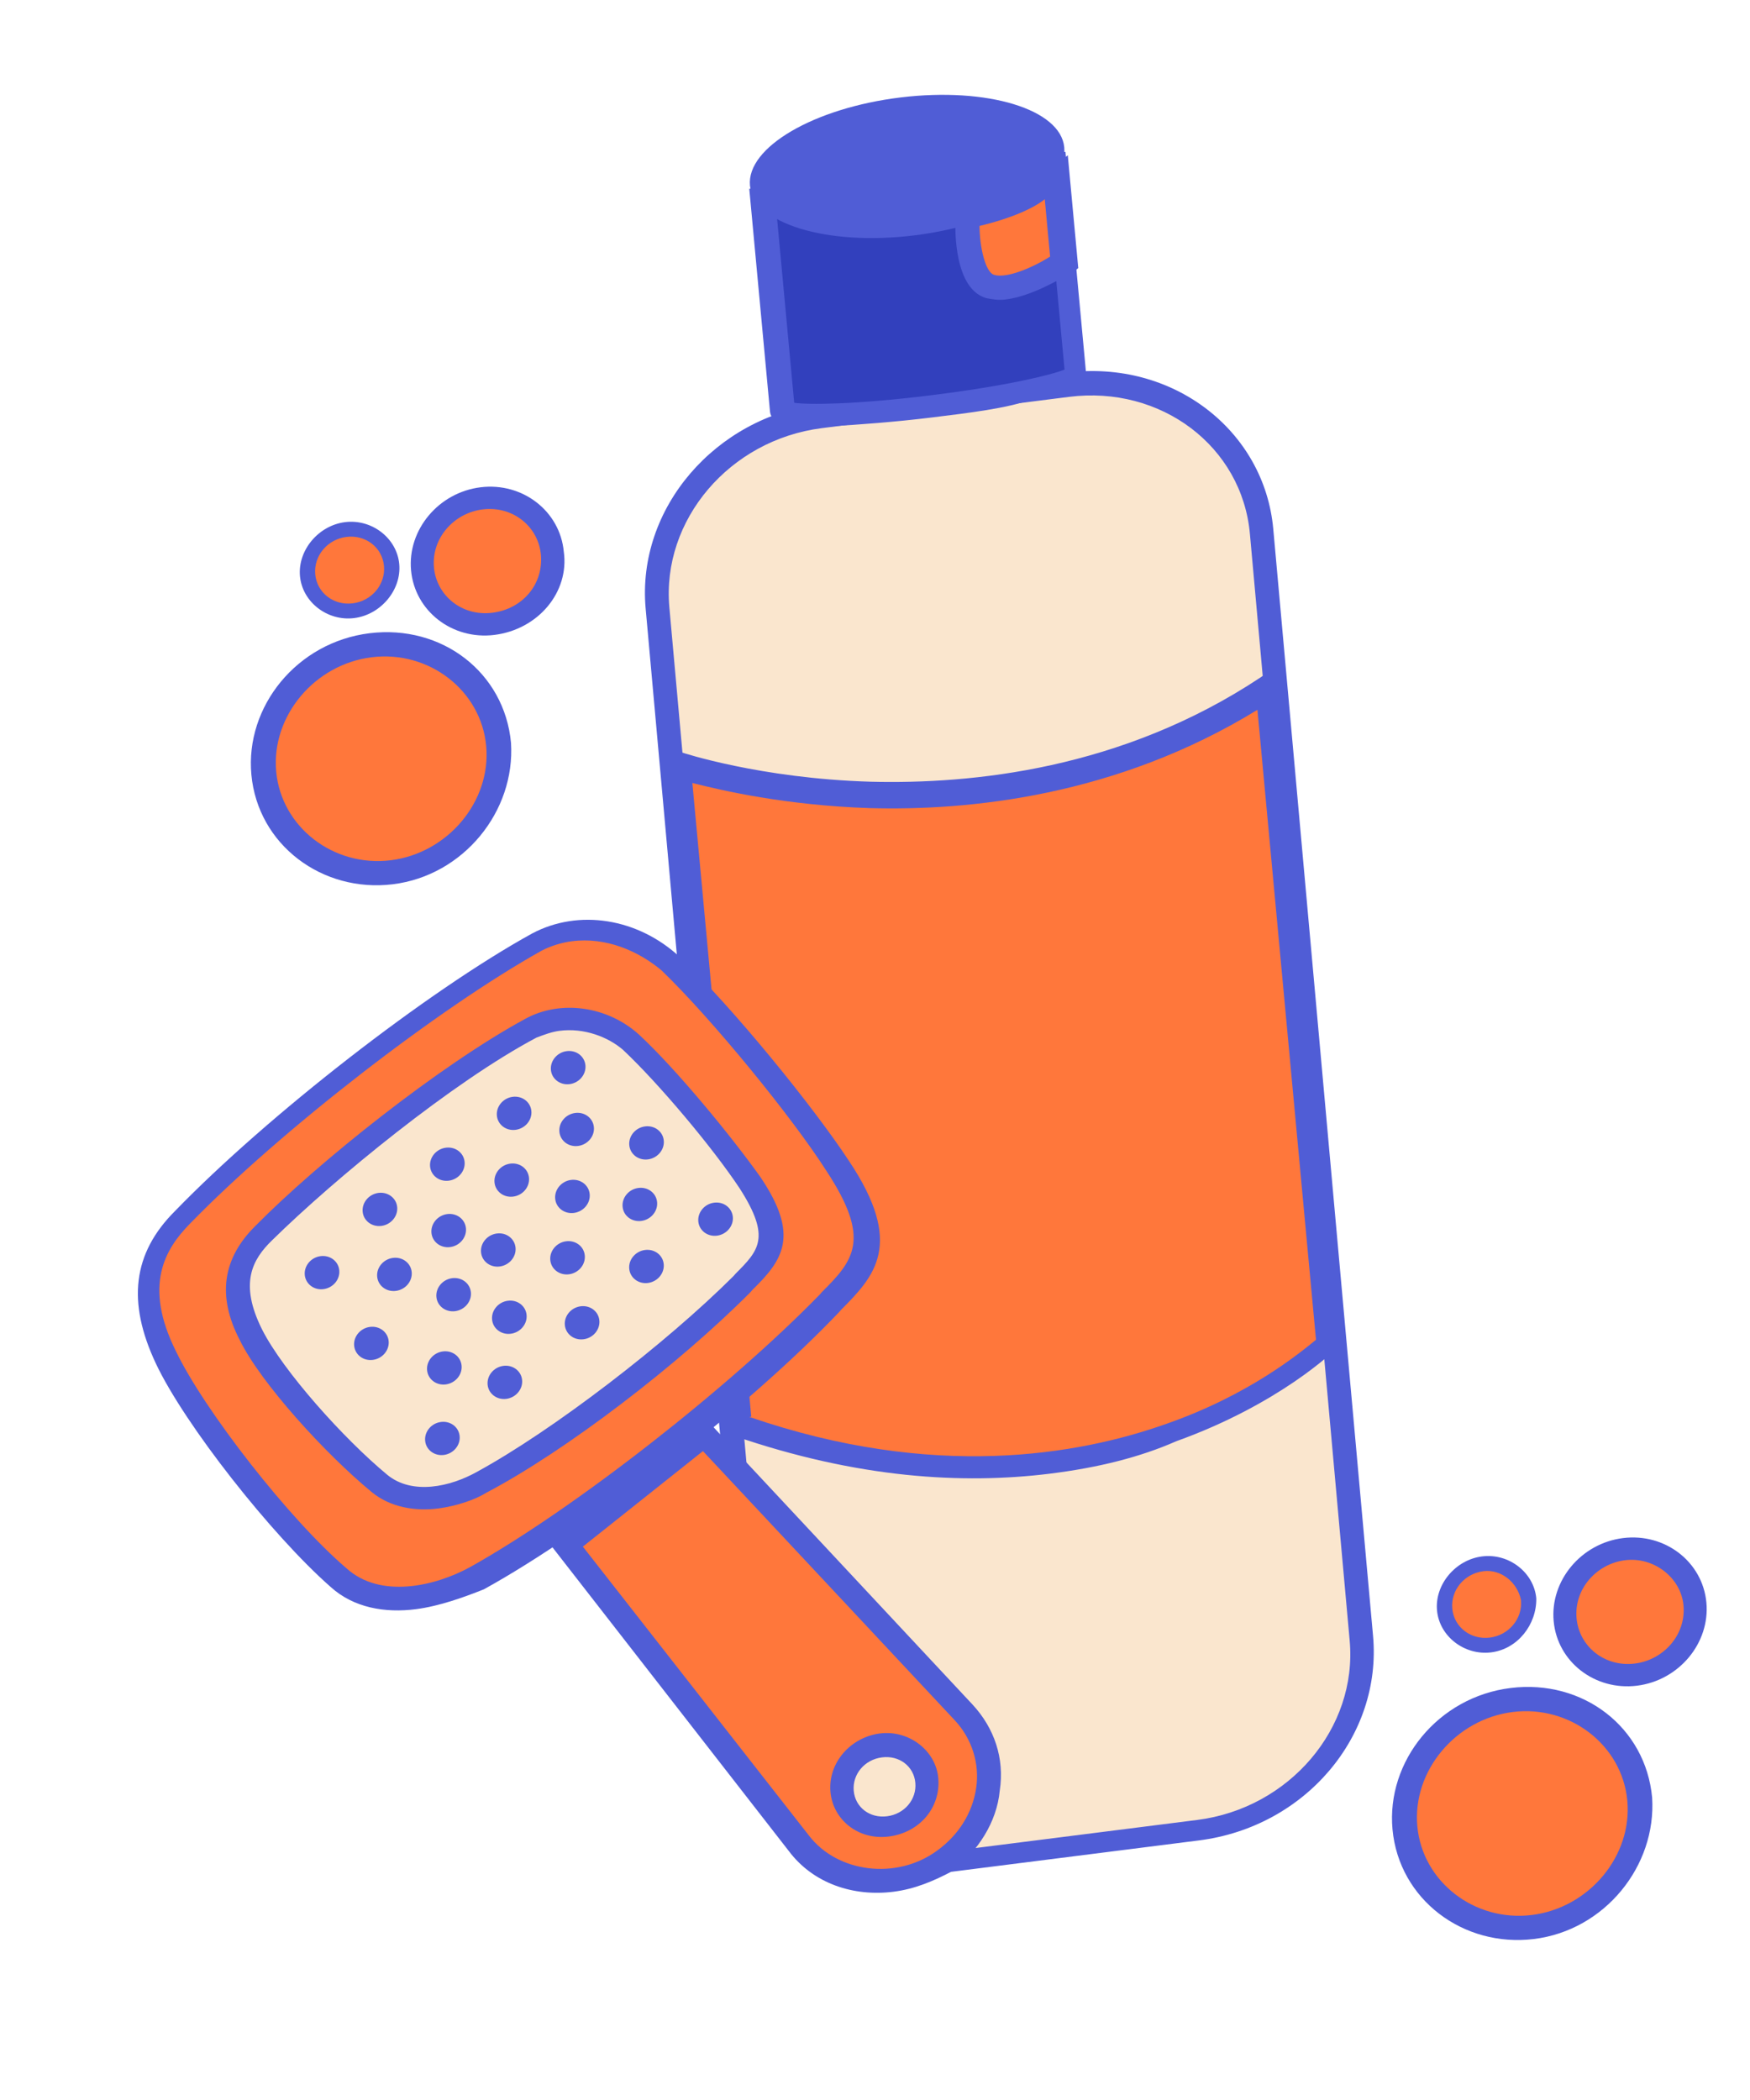 <svg width="65" height="78" viewBox="0 0 65 78" fill="none" xmlns="http://www.w3.org/2000/svg">
<path d="M14.547 32.364C16.936 32.07 18.699 29.96 18.484 27.65C18.269 25.341 16.159 23.707 13.77 24C11.382 24.294 9.619 26.404 9.834 28.714C10.048 31.024 12.159 32.658 14.547 32.364Z" fill="#FF773B"/>
<path d="M14.592 32.844C11.969 33.166 9.579 31.38 9.337 28.775C9.102 26.238 11.031 23.852 13.726 23.52C16.42 23.189 18.738 24.984 18.98 27.589C19.145 30.134 17.215 32.521 14.592 32.844ZM13.809 24.412C11.681 24.673 10.068 26.605 10.259 28.662C10.45 30.718 12.382 32.214 14.509 31.953C16.636 31.691 18.25 29.759 18.058 27.703C17.867 25.646 15.936 24.15 13.809 24.412Z" fill="#505DD6"/>
<path d="M56.932 71.54C59.321 71.247 61.083 69.136 60.869 66.827C60.654 64.517 58.544 62.883 56.155 63.177C53.767 63.47 52.004 65.581 52.219 67.89C52.433 70.2 54.544 71.834 56.932 71.54Z" fill="#FF773B"/>
<path d="M56.977 72.02C54.353 72.343 51.964 70.556 51.722 67.951C51.486 65.415 53.416 63.028 56.111 62.697C58.805 62.365 61.123 64.16 61.365 66.766C61.53 69.311 59.6 71.698 56.977 72.02ZM56.193 63.588C54.066 63.849 52.453 65.781 52.644 67.838C52.835 69.894 54.767 71.39 56.894 71.129C59.021 70.867 60.634 68.936 60.443 66.879C60.252 64.822 58.32 63.326 56.193 63.588Z" fill="#505DD6"/>
<path d="M18.32 23.171C19.652 23.008 20.634 21.831 20.515 20.544C20.395 19.257 19.219 18.346 17.887 18.51C16.556 18.673 15.573 19.85 15.693 21.137C15.813 22.424 16.989 23.335 18.32 23.171Z" fill="#FF773B"/>
<path d="M18.359 23.583C16.799 23.775 15.409 22.698 15.268 21.189C15.128 19.681 16.29 18.29 17.85 18.099C19.41 17.907 20.8 18.984 20.941 20.492C21.152 21.991 19.99 23.382 18.359 23.583ZM17.926 18.921C16.863 19.052 16.017 19.988 16.119 21.085C16.215 22.113 17.148 22.9 18.283 22.76C19.417 22.621 20.192 21.693 20.09 20.597C19.994 19.568 19.061 18.782 17.926 18.921Z" fill="#505DD6"/>
<path d="M60.76 62.201C62.091 62.037 63.074 60.861 62.954 59.574C62.834 58.286 61.658 57.375 60.327 57.539C58.995 57.703 58.013 58.879 58.133 60.166C58.252 61.454 59.428 62.364 60.76 62.201Z" fill="#FF773B"/>
<path d="M60.799 62.612C59.239 62.804 57.848 61.727 57.708 60.219C57.568 58.711 58.729 57.32 60.289 57.128C61.849 56.936 63.24 58.013 63.38 59.521C63.52 61.029 62.359 62.42 60.799 62.612ZM60.366 57.95C59.302 58.081 58.457 59.017 58.559 60.114C58.654 61.142 59.588 61.929 60.722 61.789C61.786 61.659 62.631 60.723 62.529 59.626C62.434 58.598 61.429 57.82 60.366 57.95Z" fill="#505DD6"/>
<path d="M13.125 22.684C13.987 22.578 14.622 21.817 14.545 20.984C14.468 20.151 13.707 19.562 12.845 19.668C11.983 19.773 11.348 20.535 11.425 21.368C11.503 22.201 12.264 22.79 13.125 22.684Z" fill="#FF773B"/>
<path d="M13.151 22.958C12.159 23.08 11.231 22.362 11.142 21.402C11.053 20.443 11.827 19.515 12.82 19.393C13.813 19.271 14.74 19.989 14.829 20.949C14.918 21.909 14.144 22.836 13.151 22.958ZM12.871 19.942C12.162 20.029 11.646 20.647 11.709 21.333C11.773 22.018 12.391 22.497 13.1 22.41C13.809 22.323 14.326 21.704 14.262 21.019C14.198 20.333 13.58 19.855 12.871 19.942Z" fill="#505DD6"/>
<path d="M55.358 61.1C56.219 60.994 56.855 60.233 56.777 59.4C56.7 58.567 55.939 57.978 55.077 58.084C54.216 58.19 53.58 58.951 53.658 59.784C53.735 60.617 54.496 61.206 55.358 61.1Z" fill="#FF773B"/>
<path d="M55.384 61.374C54.391 61.496 53.464 60.778 53.375 59.819C53.285 58.859 54.06 57.931 55.053 57.809C56.045 57.687 56.972 58.405 57.062 59.365C57.08 60.334 56.376 61.252 55.384 61.374ZM55.103 58.358C54.394 58.445 53.878 59.063 53.942 59.749C54.005 60.434 54.624 60.913 55.333 60.826C56.042 60.739 56.558 60.12 56.494 59.435C56.36 58.758 55.742 58.279 55.103 58.358Z" fill="#505DD6"/>
<path d="M44.505 67.95L35.319 69.112C31.674 69.573 28.429 67.118 28.118 63.663L24.407 22.542C24.096 19.086 26.829 15.874 30.474 15.413L39.66 14.25C43.305 13.789 46.55 16.244 46.861 19.7L50.572 60.821C50.89 64.346 48.15 67.488 44.505 67.95Z" fill="#FAE6CE"/>
<path d="M44.537 68.358L35.358 69.521C31.424 70.019 28.017 67.376 27.687 63.714L23.981 22.602C23.645 18.872 26.582 15.494 30.443 15.005L39.623 13.842C43.556 13.344 46.963 15.987 47.293 19.649L50.999 60.761C51.336 64.492 48.471 67.859 44.537 68.358ZM30.524 15.903C27.1 16.337 24.569 19.314 24.862 22.561L28.568 63.672C28.86 66.919 31.865 69.194 35.289 68.761L44.469 67.598C47.892 67.164 50.424 64.188 50.131 60.94L46.425 19.829C46.133 16.582 43.127 14.307 39.704 14.741L30.524 15.903Z" fill="#505DD6"/>
<path d="M25.157 28.459C25.157 28.459 36.827 32.385 47.071 25.627C47.678 32.165 49.329 49.919 49.329 49.919C49.329 49.919 41.206 57.808 27.435 52.958C26.827 46.42 25.157 28.459 25.157 28.459Z" fill="#FF773B"/>
<path d="M38.974 54.739C35.77 55.133 31.862 54.917 27.249 53.326L27.023 53.214L24.656 27.751L25.322 27.947C25.322 27.947 28.22 28.914 32.336 29.035C36.089 29.13 41.655 28.585 46.81 25.168L47.419 24.745L49.76 49.933L49.631 50.088C49.566 50.166 47.519 52.157 43.686 53.533C42.372 54.112 40.825 54.511 38.974 54.739ZM27.832 52.628C34.677 54.989 40.062 54.048 43.338 52.88C46.406 51.807 48.278 50.254 48.88 49.763L46.705 26.364C41.46 29.584 35.965 30.12 32.283 30.015C29.177 29.91 26.822 29.364 25.716 29.082L27.904 52.619L27.832 52.628Z" fill="#505DD6"/>
<path d="M31.041 43.246C29.71 41.218 26.722 37.547 24.834 35.729C23.575 34.516 21.516 34.025 19.868 34.925C15.886 37.089 9.967 41.772 6.668 45.153C5.413 46.415 4.905 47.993 6.053 50.389C7.111 52.59 10.284 56.718 12.463 58.568C13.793 59.772 15.922 59.428 17.569 58.528C21.546 56.296 27.399 51.691 30.627 48.319C32.025 47.038 32.955 46.162 31.041 43.246Z" fill="#FF773B"/>
<path d="M15.447 59.77C14.308 59.917 13.14 59.724 12.279 58.942C10.094 57.023 6.85 52.904 5.785 50.636C4.72 48.367 4.92 46.553 6.507 44.974C9.936 41.437 15.861 36.823 19.772 34.668C21.491 33.759 23.68 34.095 25.247 35.543C27.213 37.421 30.201 41.092 31.533 43.12C33.607 46.221 32.487 47.397 31.232 48.659L31.166 48.736C27.808 52.263 21.884 56.877 17.972 59.032C17.208 59.337 16.301 59.66 15.447 59.77ZM21.238 34.961C20.882 35.006 20.461 35.13 20.117 35.311C16.277 37.457 10.417 41.994 7.053 45.453C6.129 46.397 5.313 47.74 6.538 50.195C7.596 52.396 10.763 56.456 12.865 58.247C14.118 59.392 16.163 58.922 17.467 58.203C21.307 56.058 27.096 51.53 30.46 48.071L30.525 47.994C31.715 46.809 32.367 46.037 30.703 43.502C29.449 41.532 26.46 37.862 24.572 36.043C23.717 35.328 22.518 34.795 21.238 34.961Z" fill="#505DD6"/>
<path d="M27.897 43.96C26.908 42.522 24.894 40.061 23.483 38.748C22.546 37.917 20.995 37.511 19.757 38.222C16.722 39.858 12.326 43.314 9.799 45.837C8.869 46.781 8.462 47.928 9.331 49.655C10.118 51.257 12.5 53.805 14.131 55.157C15.139 55.978 16.709 55.767 17.953 55.123C20.989 53.487 25.182 50.195 27.643 47.749C28.567 46.737 29.3 46.025 27.897 43.96Z" fill="#FAE6CE"/>
<path d="M16.297 56.026C15.441 56.141 14.49 55.995 13.79 55.406C12.082 53.996 9.694 51.38 8.908 49.779C8.044 48.119 8.286 46.721 9.484 45.537C11.808 43.177 16.335 39.566 19.508 37.844C20.817 37.123 22.57 37.366 23.744 38.437C25.155 39.751 27.17 42.212 28.236 43.708C29.722 45.898 29.078 46.804 27.945 47.911L27.88 47.989C25.221 50.666 21.022 53.891 18.052 55.45C17.641 55.71 16.939 55.94 16.297 56.026ZM20.773 38.289C20.487 38.327 20.208 38.433 19.928 38.539C16.821 40.184 12.436 43.776 10.106 46.068C9.373 46.78 8.872 47.667 9.741 49.394C10.521 50.928 12.755 53.428 14.386 54.78C15.318 55.543 16.733 55.217 17.698 54.678C20.525 53.139 24.724 49.913 27.251 47.39L27.317 47.313C28.181 46.446 28.646 45.974 27.48 44.15C26.485 42.645 24.477 40.251 23.142 38.996C22.597 38.523 21.7 38.165 20.773 38.289Z" fill="#505DD6"/>
<path d="M18.562 47.041C18.916 46.995 19.179 46.684 19.149 46.346C19.119 46.007 18.808 45.77 18.454 45.816C18.1 45.861 17.837 46.173 17.867 46.511C17.897 46.849 18.208 47.087 18.562 47.041Z" fill="#505DD6"/>
<path d="M21.134 47.331C21.489 47.285 21.751 46.974 21.721 46.635C21.692 46.297 21.38 46.059 21.026 46.105C20.672 46.151 20.409 46.462 20.439 46.801C20.469 47.139 20.78 47.376 21.134 47.331Z" fill="#505DD6"/>
<path d="M18.972 49.539C19.326 49.493 19.589 49.182 19.559 48.844C19.529 48.505 19.218 48.268 18.864 48.314C18.51 48.359 18.247 48.671 18.277 49.009C18.307 49.348 18.618 49.585 18.972 49.539Z" fill="#505DD6"/>
<path d="M18.806 51.958C19.16 51.912 19.423 51.6 19.393 51.262C19.363 50.924 19.052 50.687 18.698 50.732C18.344 50.778 18.081 51.089 18.111 51.428C18.141 51.766 18.452 52.003 18.806 51.958Z" fill="#505DD6"/>
<path d="M21.675 49.744C22.03 49.699 22.292 49.387 22.262 49.049C22.233 48.71 21.921 48.473 21.567 48.519C21.213 48.565 20.95 48.876 20.98 49.214C21.01 49.553 21.321 49.79 21.675 49.744Z" fill="#505DD6"/>
<path d="M35.79 63.575L26.195 53.266L21.061 57.386L29.715 68.508C30.939 70.078 33.355 70.389 35.124 69.123C36.953 67.712 37.307 65.177 35.79 63.575ZM32.982 67.809C32.123 67.92 31.347 67.329 31.275 66.508C31.202 65.688 31.857 64.912 32.715 64.801C33.574 64.69 34.35 65.282 34.422 66.102C34.495 66.922 33.84 67.698 32.982 67.809Z" fill="#FF773B"/>
<path d="M33.199 70.263C31.697 70.457 30.207 69.958 29.305 68.761L20.409 57.329L26.22 52.708L36.128 63.318C36.928 64.183 37.317 65.308 37.134 66.507C37.022 67.696 36.32 68.754 35.374 69.499C34.683 69.864 33.986 70.162 33.199 70.263ZM21.649 57.446L30.049 68.181C31.112 69.565 33.306 69.835 34.8 68.743C35.616 68.154 36.122 67.328 36.258 66.412C36.394 65.496 36.094 64.567 35.456 63.889L26.109 53.898L21.649 57.446ZM33.018 68.213C31.873 68.361 30.937 67.583 30.846 66.558C30.749 65.464 31.606 64.524 32.679 64.386C33.752 64.247 34.76 65.016 34.85 66.041C34.947 67.134 34.162 68.065 33.018 68.213ZM32.758 65.274C32.114 65.357 31.656 65.9 31.71 66.515C31.765 67.13 32.307 67.544 32.951 67.461C33.595 67.378 34.053 66.835 33.998 66.22C33.944 65.605 33.401 65.191 32.758 65.274Z" fill="#505DD6"/>
<path d="M14.166 45.534C14.52 45.488 14.783 45.177 14.753 44.838C14.723 44.5 14.411 44.263 14.057 44.308C13.703 44.354 13.44 44.665 13.47 45.004C13.5 45.342 13.812 45.579 14.166 45.534Z" fill="#505DD6"/>
<path d="M12.015 47.882C12.37 47.836 12.632 47.525 12.602 47.186C12.572 46.848 12.261 46.611 11.907 46.657C11.553 46.702 11.29 47.014 11.32 47.352C11.35 47.69 11.661 47.928 12.015 47.882Z" fill="#505DD6"/>
<path d="M16.67 43.854C17.024 43.808 17.287 43.497 17.257 43.159C17.227 42.82 16.915 42.583 16.561 42.629C16.207 42.674 15.944 42.986 15.974 43.324C16.004 43.663 16.316 43.9 16.67 43.854Z" fill="#505DD6"/>
<path d="M19.15 41.965C19.504 41.919 19.767 41.608 19.737 41.269C19.707 40.931 19.396 40.694 19.042 40.739C18.688 40.785 18.425 41.097 18.455 41.435C18.485 41.773 18.796 42.011 19.15 41.965Z" fill="#505DD6"/>
<path d="M21.158 40.268C21.512 40.222 21.775 39.91 21.745 39.572C21.715 39.234 21.404 38.996 21.049 39.042C20.695 39.088 20.433 39.399 20.462 39.738C20.492 40.076 20.804 40.313 21.158 40.268Z" fill="#505DD6"/>
<path d="M21.472 42.564C21.826 42.518 22.089 42.207 22.059 41.869C22.029 41.53 21.718 41.293 21.364 41.339C21.01 41.384 20.747 41.696 20.777 42.034C20.807 42.373 21.118 42.61 21.472 42.564Z" fill="#505DD6"/>
<path d="M19.062 44.445C19.416 44.4 19.679 44.088 19.649 43.75C19.619 43.411 19.308 43.174 18.954 43.22C18.6 43.266 18.337 43.577 18.367 43.915C18.397 44.254 18.708 44.491 19.062 44.445Z" fill="#505DD6"/>
<path d="M16.72 46.32C17.075 46.274 17.337 45.963 17.307 45.624C17.277 45.286 16.966 45.049 16.612 45.094C16.258 45.14 15.995 45.452 16.025 45.79C16.055 46.128 16.366 46.366 16.72 46.32Z" fill="#505DD6"/>
<path d="M14.705 47.947C15.059 47.902 15.322 47.59 15.292 47.252C15.262 46.913 14.95 46.676 14.596 46.722C14.242 46.768 13.979 47.079 14.009 47.417C14.039 47.756 14.351 47.993 14.705 47.947Z" fill="#505DD6"/>
<path d="M13.849 50.51C14.203 50.465 14.466 50.153 14.436 49.815C14.406 49.477 14.095 49.239 13.741 49.285C13.387 49.331 13.124 49.642 13.154 49.98C13.184 50.319 13.495 50.556 13.849 50.51Z" fill="#505DD6"/>
<path d="M16.904 48.701C17.258 48.655 17.521 48.344 17.491 48.005C17.461 47.667 17.15 47.43 16.796 47.475C16.441 47.521 16.179 47.832 16.209 48.171C16.238 48.509 16.55 48.746 16.904 48.701Z" fill="#505DD6"/>
<path d="M21.316 45.052C21.67 45.006 21.933 44.695 21.903 44.356C21.873 44.018 21.562 43.781 21.208 43.826C20.854 43.872 20.591 44.184 20.621 44.522C20.651 44.86 20.962 45.097 21.316 45.052Z" fill="#505DD6"/>
<path d="M24.068 43.063C24.422 43.017 24.685 42.706 24.655 42.368C24.625 42.029 24.314 41.792 23.96 41.838C23.605 41.883 23.343 42.195 23.373 42.533C23.403 42.871 23.714 43.109 24.068 43.063Z" fill="#505DD6"/>
<path d="M23.82 45.349C24.174 45.303 24.437 44.992 24.407 44.654C24.377 44.315 24.066 44.078 23.712 44.124C23.357 44.169 23.095 44.481 23.125 44.819C23.154 45.158 23.466 45.395 23.82 45.349Z" fill="#505DD6"/>
<path d="M16.558 51.421C16.912 51.375 17.175 51.064 17.145 50.725C17.115 50.387 16.804 50.15 16.45 50.196C16.096 50.241 15.833 50.553 15.863 50.891C15.893 51.229 16.204 51.467 16.558 51.421Z" fill="#505DD6"/>
<path d="M16.486 54.041C16.84 53.995 17.103 53.684 17.073 53.346C17.043 53.007 16.732 52.77 16.378 52.816C16.023 52.861 15.761 53.173 15.791 53.511C15.82 53.849 16.132 54.087 16.486 54.041Z" fill="#505DD6"/>
<path d="M24.066 47.653C24.42 47.607 24.683 47.296 24.653 46.957C24.623 46.619 24.312 46.382 23.958 46.428C23.604 46.473 23.341 46.785 23.371 47.123C23.401 47.461 23.712 47.699 24.066 47.653Z" fill="#505DD6"/>
<path d="M26.633 45.896C26.987 45.85 27.249 45.539 27.22 45.201C27.189 44.862 26.878 44.625 26.524 44.671C26.17 44.716 25.907 45.028 25.937 45.366C25.967 45.705 26.278 45.942 26.633 45.896Z" fill="#505DD6"/>
<path d="M28.363 7.364L29.087 15.147C29.157 15.898 40.044 14.562 39.974 13.811L39.256 6.095L28.363 7.364Z" fill="#3240BD"/>
<path d="M34.628 15.504C33.214 15.678 31.864 15.775 30.797 15.837C29.44 15.865 28.65 15.824 28.599 15.277L27.83 7.012L39.574 5.639L40.331 13.768C40.382 14.314 39.694 14.606 38.286 14.848C37.385 15.166 36.042 15.331 34.628 15.504ZM29.499 14.96C30.007 15.036 31.723 15.032 34.551 14.685C37.38 14.337 39.058 13.924 39.54 13.727L38.879 6.623L28.832 7.787L29.499 14.96Z" fill="#505DD6"/>
<path d="M33.934 8.746C37.158 8.354 39.663 6.889 39.53 5.474C39.397 4.058 36.675 3.228 33.452 3.619C30.228 4.011 27.723 5.476 27.856 6.891C27.989 8.307 30.711 9.137 33.934 8.746Z" fill="#505DD6"/>
<path d="M36 8.096C36 8.096 35.926 10.398 36.811 10.636C37.766 10.866 39.536 9.815 39.536 9.815L39.249 6.725C39.249 6.725 38.383 7.456 36 8.096Z" fill="#FF773B"/>
<path d="M37.355 11.123C37.071 11.158 36.851 11.115 36.631 11.073C35.449 10.731 35.465 8.575 35.491 8.085L35.53 7.732L35.879 7.62C38.122 6.997 38.995 6.333 38.995 6.333L39.661 5.765L39.737 6.59L40.05 9.957L39.85 10.121C39.572 10.225 38.421 10.992 37.355 11.123ZM36.382 8.392C36.388 9.226 36.613 10.102 36.91 10.204C37.356 10.358 38.325 9.961 39.004 9.53L38.806 7.399C38.405 7.726 37.578 8.106 36.382 8.392Z" fill="#505DD6"/>
</svg>
